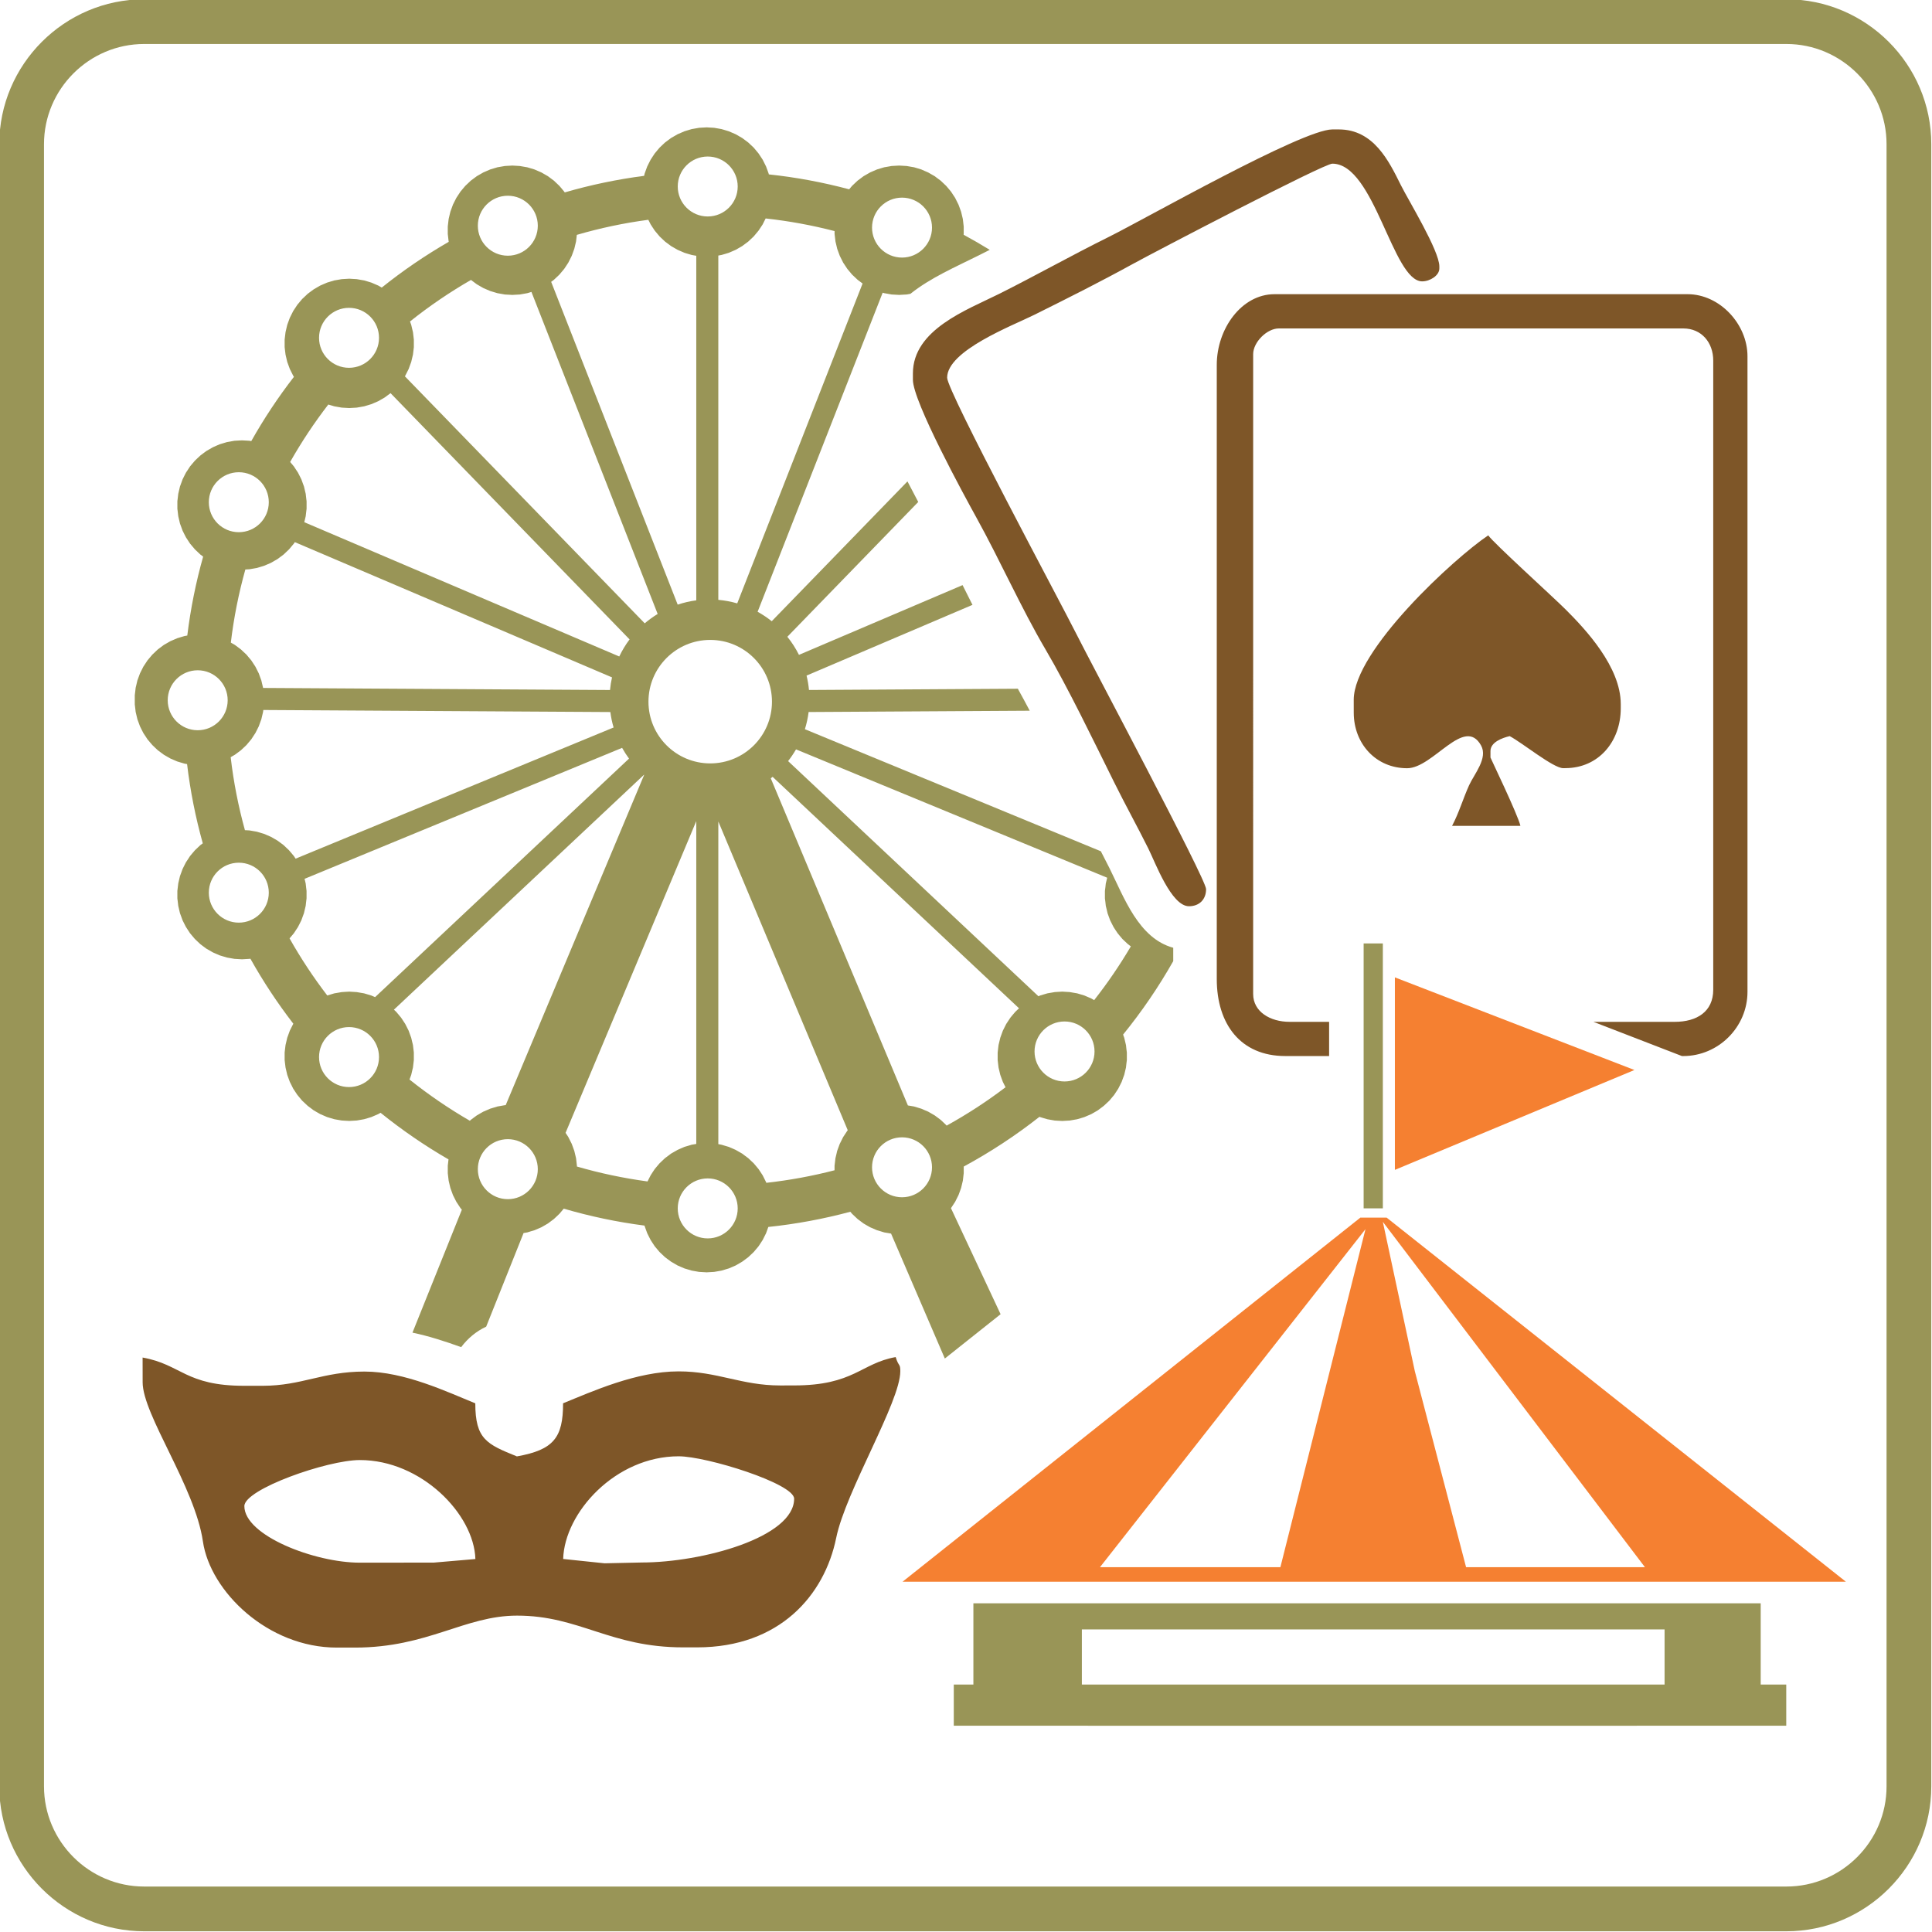 <?xml version="1.0" encoding="utf-8"?>
<!DOCTYPE svg PUBLIC "-//W3C//DTD SVG 1.1//EN" "http://www.w3.org/Graphics/SVG/1.1/DTD/svg11.dtd">
<svg version="1.1" xmlns="http://www.w3.org/2000/svg" xmlns:xlink="http://www.w3.org/1999/xlink" x="0px" y="0px" width="216px" height="216px" viewBox="0 0 216 216" enable-background="new 0 0 216 216" xml:space="preserve">
<path id="_x33_" fill-rule="evenodd" clip-rule="evenodd" fill="#F58031" d="M155.95,130.792L155.95,130.792l26.782-11.165
	l-26.782-10.356V130.792L155.95,130.792z M143.149,175.213L143.149,175.213h-20.17l29.684-37.793L143.149,175.213L143.149,175.213z
	 M158.181,153.306L158.181,153.306l5.729,21.907h19.995l-29.301-38.61L158.181,153.306L158.181,153.306z M108.825,176.837h-7.916
	l51.176-40.702h2.946l51.339,40.702H108.825L108.825,176.837z"/>
<path id="_x32_" fill-rule="evenodd" clip-rule="evenodd" fill="#999557" d="M16.119-0.08h183.602
	c8.911,0,16.199,7.29,16.199,16.199v183.602c0,8.907-7.288,16.199-16.199,16.199H16.119c-8.909,0-16.199-7.292-16.199-16.199V16.119
	C-0.08,7.209,7.209-0.08,16.119-0.08L16.119-0.08z M16.119,4.918h183.602c6.161,0,11.198,5.04,11.198,11.2v183.602
	c0,6.161-5.037,11.198-11.198,11.198H16.119c-6.161,0-11.2-5.037-11.2-11.198V16.119C4.918,9.958,9.958,4.918,16.119,4.918
	L16.119,4.918z M108.825,188.332L108.825,188.332h-2.191v4.606c30.05,0.016,60.918,0,91.488,0h1.583v-4.606l-2.856,0.004v-9.086
	h-88.023V188.332L108.825,188.332z M186.102,182.172L186.102,182.172v6.16h-65.148v-6.16H186.102L186.102,182.172z M85.9,137.176
	L85.9,137.176c3.135-0.329,6.197-0.903,9.167-1.7l0.197,0.231l0.305,0.289l0.307,0.289l0.336,0.252l0.337,0.252l0.364,0.212
	l0.366,0.208l0.383,0.166l0.388,0.167l0.403,0.118l0.403,0.126l0.415,0.069l0.35,0.062l6.012,13.969l6.234-4.956l-5.55-11.857
	l0.008-0.008l0.23-0.35l0.232-0.354l0.187-0.374l0.189-0.375l0.145-0.395l0.143-0.398l0.098-0.407l0.098-0.411l0.049-0.415
	l0.049-0.419v-0.419v-0.325c2.986-1.615,5.814-3.476,8.468-5.563l0.073,0.032l0.402,0.122l0.407,0.118l0.411,0.073l0.415,0.073
	l0.419,0.024l0.419,0.024l0.419-0.024l0.419-0.024l0.415-0.073l0.415-0.073l0.403-0.118l0.402-0.122l0.387-0.167l0.387-0.166
	l0.366-0.208l0.362-0.212l0.338-0.252l0.333-0.252l0.31-0.289l0.305-0.285l0.273-0.325l0.269-0.321l0.231-0.351l0.228-0.35
	l0.191-0.378l0.188-0.375l0.143-0.395l0.146-0.395l0.098-0.411l0.098-0.411l0.045-0.415l0.053-0.419v-0.419v-0.419l-0.053-0.424
	l-0.045-0.415l-0.098-0.406l-0.098-0.411l-0.126-0.354c2.087-2.567,3.963-5.313,5.606-8.211v-1.496
	c-3.882-1.058-5.48-5.597-7.141-8.925c-0.313-0.623-0.635-1.245-0.952-1.863L89.988,81.526c0.193-0.621,0.333-1.264,0.417-1.921
	l24.721-0.146c-0.436-0.824-0.879-1.646-1.33-2.458l-23.351,0.14c-0.051-0.549-0.143-1.086-0.271-1.609l18.551-7.908l-1.109-2.208
	l-18.291,7.798c-0.36-0.722-0.795-1.4-1.298-2.022l14.634-15.072c-0.391-0.734-0.797-1.505-1.205-2.299L86.281,69.453
	c-0.492-0.395-1.021-0.747-1.579-1.056l13.981-35.673l0.175,0.053l0.415,0.073l0.413,0.075l0.419,0.022l0.419,0.024l0.421-0.024
	l0.419-0.022l0.413-0.075h0.008c2.265-1.807,5.019-2.987,7.672-4.313c0.4-0.199,0.798-0.4,1.198-0.604
	c-0.958-0.588-1.929-1.152-2.921-1.687l0.01-0.087V25.74v-0.419l-0.049-0.419l-0.049-0.417l-0.098-0.409l-0.098-0.409l-0.143-0.395
	l-0.145-0.395l-0.189-0.376l-0.187-0.376l-0.232-0.352l-0.23-0.35l-0.271-0.324l-0.272-0.321l-0.303-0.287l-0.307-0.291l-0.338-0.25
	l-0.335-0.252l-0.364-0.209l-0.364-0.209l-0.387-0.167L103,18.944l-0.403-0.122l-0.403-0.12l-0.417-0.071l-0.413-0.073l-0.419-0.024
	l-0.421-0.024l-0.419,0.024l-0.419,0.024l-0.413,0.073l-0.415,0.071l-0.403,0.12l-0.403,0.122l-0.388,0.167l-0.383,0.167
	l-0.366,0.209l-0.364,0.209l-0.337,0.252l-0.336,0.25l-0.307,0.291l-0.305,0.287l-0.271,0.321l-0.055,0.069
	c-2.913-0.777-5.912-1.343-8.984-1.668l-0.024-0.106L85.789,19l-0.145-0.395l-0.189-0.376l-0.187-0.375l-0.232-0.352l-0.232-0.35
	l-0.269-0.324l-0.271-0.323l-0.307-0.289l-0.305-0.287l-0.338-0.252l-0.338-0.25l-0.364-0.209l-0.364-0.211l-0.385-0.165
	l-0.389-0.167l-0.401-0.122l-0.405-0.12l-0.411-0.073l-0.417-0.073l-0.417-0.024l-0.419-0.024l-0.421,0.024l-0.421,0.024
	l-0.411,0.073l-0.417,0.073l-0.403,0.12l-0.403,0.122l-0.384,0.167l-0.387,0.165l-0.364,0.211l-0.364,0.209l-0.337,0.25
	l-0.338,0.252l-0.305,0.287l-0.305,0.289l-0.272,0.323l-0.269,0.324l-0.232,0.35l-0.228,0.352l-0.191,0.375l-0.187,0.376L72.218,19
	l-0.143,0.395l-0.063,0.265c-3.036,0.393-5.998,1.017-8.873,1.852l-0.059-0.087l-0.269-0.324l-0.272-0.321l-0.303-0.287L61.93,20.2
	l-0.338-0.25l-0.335-0.252l-0.366-0.209l-0.362-0.209l-0.386-0.167l-0.387-0.167l-0.403-0.122l-0.403-0.12l-0.413-0.071
	l-0.415-0.073L57.7,18.534l-0.419-0.024l-0.419,0.024l-0.419,0.024l-0.415,0.073l-0.415,0.071l-0.4,0.12l-0.405,0.122l-0.384,0.167
	l-0.387,0.167l-0.364,0.209l-0.364,0.209L52.97,19.95l-0.338,0.25l-0.305,0.291l-0.305,0.287l-0.271,0.321l-0.271,0.324l-0.23,0.35
	l-0.232,0.352l-0.189,0.376l-0.189,0.376l-0.143,0.395l-0.144,0.395l-0.098,0.409l-0.096,0.409l-0.049,0.417l-0.049,0.419v0.419
	v0.419l0.049,0.421l0.049,0.417l0.01,0.041c-2.631,1.516-5.135,3.227-7.489,5.114l-0.024-0.014l-0.366-0.211l-0.384-0.165
	l-0.389-0.167l-0.403-0.122l-0.403-0.12l-0.413-0.071l-0.415-0.073l-0.417-0.024l-0.421-0.026l-0.421,0.026l-0.419,0.024
	l-0.413,0.073l-0.417,0.071l-0.4,0.12l-0.403,0.122l-0.387,0.167L35.8,31.927l-0.364,0.211L35.07,32.35l-0.336,0.248l-0.338,0.252
	l-0.305,0.289l-0.307,0.289l-0.271,0.321l-0.269,0.324l-0.232,0.352l-0.232,0.35l-0.187,0.375l-0.189,0.376l-0.145,0.396
	l-0.144,0.395l-0.096,0.409l-0.096,0.409l-0.051,0.417l-0.049,0.417v0.421v0.421l0.049,0.419l0.051,0.415l0.096,0.411l0.096,0.409
	l0.144,0.395l0.145,0.395l0.189,0.376l0.187,0.375l0.083,0.124c-1.76,2.271-3.353,4.673-4.771,7.186l-0.201-0.037l-0.421-0.024
	l-0.419-0.022l-0.419,0.022l-0.421,0.024l-0.413,0.073l-0.413,0.073l-0.405,0.12l-0.403,0.122l-0.387,0.165L23.807,50l-0.364,0.211
	l-0.364,0.209l-0.338,0.25l-0.337,0.254l-0.305,0.285l-0.305,0.291l-0.273,0.321l-0.271,0.321l-0.228,0.352l-0.232,0.35
	l-0.191,0.376l-0.187,0.376l-0.143,0.395l-0.146,0.395l-0.096,0.409l-0.096,0.409l-0.049,0.419l-0.051,0.417v0.421v0.419
	l0.051,0.419l0.049,0.417l0.096,0.409l0.096,0.411l0.146,0.395l0.143,0.395l0.187,0.375l0.191,0.376l0.232,0.352l0.228,0.35
	l0.271,0.321l0.273,0.324l0.305,0.289l0.305,0.289l0.309,0.23c-0.808,2.858-1.404,5.807-1.774,8.824l-0.315,0.057l-0.403,0.12
	l-0.403,0.122l-0.387,0.167l-0.386,0.165l-0.364,0.211l-0.364,0.208l-0.336,0.252l-0.339,0.252L17.335,72.9l-0.303,0.287
	l-0.273,0.324l-0.271,0.321l-0.23,0.352l-0.232,0.35l-0.189,0.378l-0.187,0.374l-0.145,0.395l-0.145,0.395l-0.096,0.411
	l-0.098,0.407l-0.047,0.419l-0.051,0.417v0.188v0.234v0.185v0.236v0.185l0.051,0.419l0.047,0.415l0.098,0.411l0.096,0.409
	l0.145,0.395l0.145,0.397l0.187,0.376l0.189,0.374l0.232,0.35l0.23,0.352l0.271,0.323l0.273,0.32l0.303,0.291l0.305,0.287
	l0.339,0.252l0.336,0.25l0.364,0.211l0.364,0.21l0.386,0.167l0.387,0.167l0.403,0.12l0.403,0.12l0.293,0.053
	c0.36,3.027,0.952,5.988,1.756,8.86l-0.269,0.197l-0.305,0.289l-0.305,0.291l-0.273,0.319l-0.271,0.323l-0.228,0.352l-0.232,0.35
	l-0.191,0.376l-0.187,0.376l-0.143,0.395l-0.146,0.395l-0.096,0.409l-0.096,0.409l-0.049,0.417l-0.051,0.419v0.421v0.419
	l0.051,0.417l0.049,0.419l0.096,0.409l0.096,0.409l0.146,0.395l0.143,0.397l0.187,0.374l0.191,0.375l0.232,0.354l0.228,0.35
	l0.271,0.321l0.273,0.322l0.305,0.289l0.305,0.289l0.337,0.252l0.338,0.25l0.364,0.209l0.364,0.209l0.384,0.167l0.387,0.167
	l0.403,0.12l0.405,0.12l0.413,0.073l0.413,0.073l0.421,0.024l0.419,0.024l0.419-0.024l0.421-0.024l0.104-0.018
	c1.426,2.547,3.031,4.975,4.801,7.268l-0.016,0.024l-0.187,0.374l-0.189,0.374l-0.145,0.399l-0.144,0.395l-0.096,0.411l-0.096,0.406
	l-0.051,0.415l-0.049,0.424v0.419v0.419l0.049,0.419l0.051,0.415l0.096,0.411l0.096,0.411l0.144,0.395l0.145,0.395l0.189,0.375
	l0.187,0.378l0.232,0.35l0.232,0.351l0.269,0.321l0.271,0.325l0.307,0.285l0.305,0.289l0.338,0.252l0.336,0.252l0.366,0.212
	l0.364,0.208l0.385,0.166l0.387,0.167l0.403,0.122l0.4,0.118l0.417,0.073l0.413,0.073l0.419,0.024l0.421,0.024l0.421-0.024
	l0.417-0.024l0.415-0.073l0.413-0.073l0.403-0.118l0.403-0.122l0.389-0.167l0.384-0.166l0.256-0.146
	c2.387,1.924,4.926,3.67,7.597,5.212l-0.032,0.285l-0.049,0.419v0.419v0.419l0.049,0.419L50.16,132l0.096,0.411l0.098,0.407
	l0.144,0.398l0.143,0.395l0.189,0.375l0.189,0.374l0.232,0.354l0.23,0.35l0.155,0.183l-5.522,13.745
	c1.854,0.387,3.646,0.973,5.446,1.62c0.73-0.969,1.665-1.762,2.796-2.291l4.181-10.466l0.413-0.069l0.403-0.126l0.403-0.118
	l0.387-0.167l0.386-0.166l0.362-0.208l0.366-0.212l0.335-0.252l0.338-0.252l0.307-0.289l0.303-0.289l0.272-0.321l0.216-0.257
	c2.924,0.855,5.939,1.494,9.029,1.893l0.018,0.069l0.143,0.395l0.146,0.398l0.187,0.375l0.191,0.374l0.228,0.354l0.232,0.351
	l0.269,0.321l0.272,0.321l0.305,0.289l0.305,0.289l0.338,0.252l0.337,0.248l0.364,0.212l0.364,0.212l0.387,0.167l0.384,0.166
	l0.403,0.118l0.403,0.122l0.417,0.073l0.411,0.073l0.421,0.024l0.421,0.024l0.419-0.024l0.417-0.024l0.417-0.073l0.411-0.073
	l0.405-0.122l0.401-0.118l0.389-0.166l0.385-0.167l0.364-0.212l0.364-0.212l0.338-0.248l0.338-0.252l0.305-0.289l0.307-0.289
	l0.271-0.321l0.269-0.321l0.232-0.351l0.232-0.354l0.187-0.374l0.189-0.375l0.145-0.398L85.9,137.176L85.9,137.176z M73.528,68.642
	L73.528,68.642L59.415,32.637l-0.063,0.021l-0.403,0.12l-0.413,0.073l-0.415,0.075L57.7,32.948l-0.419,0.024l-0.419-0.024
	l-0.419-0.022l-0.415-0.075l-0.415-0.073l-0.4-0.12l-0.405-0.122l-0.384-0.165l-0.387-0.167l-0.364-0.209l-0.364-0.212l-0.338-0.25
	l-0.315-0.236c-2.393,1.379-4.673,2.932-6.817,4.645l0.136,0.376l0.096,0.409l0.1,0.409l0.049,0.417l0.049,0.417v0.421v0.421
	l-0.049,0.419l-0.049,0.415l-0.1,0.411l-0.096,0.409l-0.145,0.395l-0.143,0.395l-0.189,0.376l-0.189,0.375l-0.042,0.065
	L72.08,69.688C72.534,69.303,73.018,68.951,73.528,68.642L73.528,68.642z M61.621,31.51L61.621,31.51L75.767,67.6
	c0.665-0.226,1.361-0.387,2.077-0.482V28.594l-0.092-0.014l-0.417-0.075l-0.403-0.118l-0.403-0.122l-0.384-0.167l-0.387-0.167
	l-0.364-0.209l-0.364-0.21l-0.337-0.252l-0.338-0.25l-0.305-0.289l-0.305-0.287l-0.272-0.326l-0.269-0.321l-0.232-0.35l-0.228-0.352
	l-0.191-0.376l-0.069-0.136c-2.734,0.36-5.404,0.932-7.994,1.685l-0.037,0.323l-0.049,0.417l-0.098,0.409l-0.098,0.407l-0.143,0.397
	l-0.145,0.395l-0.189,0.376l-0.189,0.376l-0.228,0.35l-0.234,0.352l-0.269,0.321l-0.272,0.324l-0.303,0.287L61.93,31.28
	L61.621,31.51L61.621,31.51z M96.439,31.697L96.439,31.697L82.423,67.458c-0.68-0.195-1.388-0.33-2.114-0.395V28.57l0.36-0.065
	l0.405-0.118l0.401-0.122l0.389-0.167l0.385-0.167l0.364-0.209l0.364-0.21l0.338-0.252l0.338-0.25l0.305-0.289l0.307-0.287
	l0.271-0.326l0.269-0.321l0.232-0.35l0.232-0.352l0.187-0.376l0.145-0.285c2.631,0.287,5.202,0.763,7.705,1.412v0.324l0.051,0.421
	l0.049,0.417l0.098,0.409l0.095,0.407l0.145,0.397l0.145,0.395l0.189,0.376l0.187,0.376l0.232,0.35l0.232,0.352l0.269,0.321
	l0.271,0.324l0.305,0.287l0.307,0.289l0.336,0.252L96.439,31.697L96.439,31.697z M70.387,71.486L70.387,71.486L43.662,43.955
	l-0.305,0.226l-0.337,0.252l-0.362,0.209l-0.366,0.211l-0.384,0.165l-0.389,0.167l-0.403,0.122l-0.403,0.12l-0.413,0.073
	l-0.415,0.073l-0.417,0.024l-0.421,0.024l-0.421-0.024l-0.419-0.024l-0.413-0.073l-0.417-0.073l-0.4-0.12l-0.271-0.081
	c-1.566,2.03-2.995,4.177-4.266,6.423l0.145,0.173l0.271,0.321l0.23,0.352l0.232,0.35l0.191,0.376l0.188,0.376l0.142,0.395
	l0.146,0.395l0.096,0.409l0.098,0.409l0.047,0.419l0.051,0.417v0.421v0.419l-0.051,0.419l-0.047,0.417l-0.098,0.409l-0.061,0.257
	l35.215,15.013C69.555,72.719,69.941,72.08,70.387,71.486L70.387,71.486z M68.424,75.732L68.424,75.732L32.964,60.613l-0.112,0.167
	l-0.271,0.321l-0.271,0.324l-0.306,0.289l-0.305,0.289l-0.338,0.25l-0.336,0.252l-0.366,0.209l-0.364,0.212l-0.384,0.165
	l-0.389,0.167l-0.401,0.12L28.72,63.5l-0.415,0.071l-0.413,0.073l-0.421,0.024l-0.041,0.004c-0.741,2.647-1.29,5.375-1.622,8.17
	l0.091,0.055l0.364,0.208l0.338,0.252l0.338,0.252l0.305,0.289l0.308,0.287l0.269,0.324l0.272,0.321l0.23,0.352l0.23,0.35
	l0.189,0.378l0.189,0.374l0.142,0.395l0.145,0.395l0.096,0.411l0.098,0.407l0.002,0.022L68.2,77.144
	C68.245,76.662,68.32,76.194,68.424,75.732L68.424,75.732z M68.239,79.607L68.239,79.607l-38.8-0.229l-0.026,0.213l-0.098,0.411
	l-0.096,0.409l-0.145,0.395l-0.142,0.397l-0.189,0.376l-0.189,0.374l-0.23,0.35l-0.23,0.352l-0.272,0.323l-0.269,0.32l-0.308,0.291
	l-0.305,0.287l-0.338,0.252l-0.338,0.25L25.9,84.59l-0.11,0.063c0.324,2.789,0.861,5.513,1.593,8.16l0.087,0.004l0.421,0.024
	l0.413,0.073l0.415,0.073l0.403,0.12l0.401,0.12l0.389,0.167l0.384,0.167l0.364,0.209l0.366,0.211l0.336,0.248l0.338,0.252
	l0.305,0.289l0.306,0.291l0.271,0.319l0.271,0.323l0.197,0.295l35.551-14.665C68.436,80.777,68.314,80.202,68.239,79.607
	L68.239,79.607z M69.553,83.611L69.553,83.611L34.051,98.254l0.026,0.106l0.098,0.409l0.047,0.417l0.051,0.419v0.421v0.419
	l-0.051,0.417l-0.047,0.419l-0.098,0.409l-0.096,0.409l-0.146,0.395l-0.142,0.397l-0.188,0.374l-0.191,0.375l-0.232,0.354
	l-0.23,0.35l-0.271,0.321l-0.208,0.249c1.257,2.229,2.665,4.361,4.215,6.382l0.385-0.116l0.4-0.12l0.417-0.07l0.413-0.073
	l0.419-0.026l0.421-0.025l0.421,0.025l0.417,0.026l0.415,0.073l0.413,0.07l0.403,0.12l0.403,0.12l0.389,0.167l0.03,0.015
	l28.39-26.668C70.043,84.429,69.783,84.028,69.553,83.611L69.553,83.611z M88.997,83.782L88.997,83.782l34.788,14.348l-0.053,0.23
	l-0.103,0.409l-0.044,0.417l-0.054,0.419v0.421v0.419l0.054,0.417l0.044,0.419l0.103,0.409l0.093,0.409l0.143,0.395l0.146,0.397
	l0.188,0.374l0.191,0.375l0.228,0.354l0.236,0.35l0.265,0.321l0.272,0.322l0.305,0.289l0.31,0.289l0.321,0.242
	c-1.237,2.097-2.608,4.106-4.105,6.012l-0.317-0.186l-0.387-0.167l-0.387-0.167l-0.402-0.12l-0.403-0.12l-0.415-0.07l-0.415-0.073
	l-0.419-0.026l-0.419-0.025l-0.419,0.025l-0.419,0.026l-0.415,0.073l-0.411,0.07l-0.407,0.12l-0.402,0.12l-0.191,0.084
	l-27.987-26.29C88.433,84.678,88.73,84.24,88.997,83.782L88.997,83.782z M71.997,86.623L71.997,86.623L44.04,112.884l0.265,0.248
	l0.272,0.322l0.269,0.325l0.232,0.35l0.23,0.351l0.189,0.374l0.189,0.374l0.143,0.399l0.145,0.395l0.096,0.411l0.1,0.406
	l0.049,0.415l0.049,0.424v0.419v0.419l-0.049,0.419l-0.049,0.415l-0.1,0.411l-0.096,0.411l-0.145,0.395l-0.045,0.126
	c2.124,1.697,4.378,3.239,6.747,4.61l0.102-0.098l0.338-0.252l0.338-0.248l0.364-0.212l0.364-0.208l0.387-0.166l0.384-0.167
	l0.405-0.122l0.4-0.122l0.415-0.073l0.415-0.073l0.094-0.005l15.477-36.918L71.997,86.623L71.997,86.623z M86.378,86.851
	L86.378,86.851l27.551,25.879l-0.126,0.114l-0.301,0.288l-0.273,0.322l-0.269,0.325l-0.231,0.35l-0.232,0.351l-0.188,0.374
	l-0.188,0.374l-0.145,0.399l-0.143,0.395l-0.098,0.411l-0.098,0.406l-0.049,0.415l-0.049,0.424v0.419v0.419l0.049,0.419l0.049,0.415
	l0.098,0.411l0.098,0.411l0.143,0.395l0.145,0.395l0.188,0.375l0.111,0.219c-2.081,1.583-4.28,3.016-6.583,4.289l-0.053-0.061
	l-0.303-0.289l-0.307-0.289l-0.338-0.252l-0.335-0.248l-0.364-0.212l-0.364-0.208l-0.387-0.166L103,123.952l-0.403-0.122
	l-0.403-0.122l-0.417-0.073l-0.273-0.045L86.173,87.017C86.242,86.962,86.312,86.905,86.378,86.851L86.378,86.851z M77.844,91.802
	L77.844,91.802v36.088l-0.092,0.021l-0.417,0.069l-0.403,0.122l-0.403,0.118l-0.384,0.166l-0.387,0.171l-0.364,0.208l-0.364,0.207
	l-0.337,0.257l-0.338,0.248l-0.305,0.289l-0.305,0.289l-0.272,0.321l-0.269,0.321l-0.232,0.35l-0.228,0.354l-0.191,0.374
	l-0.157,0.313c-2.7-0.366-5.336-0.924-7.896-1.668v-0.094l-0.047-0.419l-0.049-0.419l-0.098-0.407l-0.098-0.411l-0.143-0.395
	l-0.145-0.395l-0.189-0.375l-0.189-0.378l-0.228-0.351l-0.082-0.121L77.844,91.802L77.844,91.802z M79.404,85.349L79.404,85.349
	c-3.813,0-6.905-3.09-6.905-6.901c0-3.813,3.092-6.905,6.905-6.905c3.813,0,6.903,3.092,6.903,6.905
	C86.307,82.259,83.217,85.349,79.404,85.349L79.404,85.349z M119.016,114.202L119.016,114.202c-1.851,0-3.353,1.502-3.353,3.354
	c0,1.851,1.502,3.353,3.353,3.353c1.852,0,3.354-1.502,3.354-3.353C122.369,115.704,120.867,114.202,119.016,114.202
	L119.016,114.202z M100.846,127.154L100.846,127.154c-1.849,0-3.351,1.501-3.351,3.349c0,1.852,1.501,3.353,3.351,3.353
	c1.852,0,3.353-1.501,3.353-3.353C104.199,128.655,102.697,127.154,100.846,127.154L100.846,127.154z M79.124,131.748
	L79.124,131.748c-1.85,0-3.351,1.502-3.351,3.353c0,1.852,1.501,3.354,3.351,3.354c1.851,0,3.353-1.502,3.353-3.354
	C82.476,133.25,80.975,131.748,79.124,131.748L79.124,131.748z M56.774,127.361L56.774,127.361c-1.85,0-3.351,1.502-3.351,3.354
	s1.501,3.353,3.351,3.353c1.854,0,3.353-1.501,3.353-3.353S58.628,127.361,56.774,127.361L56.774,127.361z M39.021,114.829
	L39.021,114.829c-1.849,0-3.351,1.501-3.351,3.353s1.501,3.354,3.351,3.354c1.852,0,3.353-1.502,3.353-3.354
	S40.873,114.829,39.021,114.829L39.021,114.829z M26.698,96.451L26.698,96.451c-1.852,0-3.351,1.501-3.351,3.351
	c0,1.851,1.5,3.351,3.351,3.351c1.851,0,3.353-1.5,3.353-3.351C30.051,97.953,28.549,96.451,26.698,96.451L26.698,96.451z
	 M22.104,81.642L22.104,81.642c-1.851,0-3.353-1.501-3.353-3.353c0-1.849,1.501-3.351,3.353-3.351c1.85,0,3.351,1.501,3.351,3.351
	C25.455,80.141,23.954,81.642,22.104,81.642L22.104,81.642z M26.698,59.5L26.698,59.5c-1.852,0-3.351-1.5-3.351-3.351
	c0-1.851,1.5-3.353,3.351-3.353c1.851,0,3.353,1.501,3.353,3.353C30.051,58.001,28.549,59.5,26.698,59.5L26.698,59.5z
	 M39.021,41.121L39.021,41.121c-1.849,0-3.351-1.501-3.351-3.351c0-1.852,1.501-3.353,3.351-3.353c1.852,0,3.353,1.501,3.353,3.353
	C42.374,39.619,40.873,41.121,39.021,41.121L39.021,41.121z M56.774,28.588L56.774,28.588c-1.85,0-3.351-1.501-3.351-3.353
	c0-1.85,1.501-3.351,3.351-3.351c1.854,0,3.353,1.501,3.353,3.351C60.127,27.087,58.628,28.588,56.774,28.588L56.774,28.588z
	 M79.124,24.202L79.124,24.202c-1.85,0-3.351-1.5-3.351-3.351c0-1.85,1.501-3.351,3.351-3.351c1.851,0,3.353,1.501,3.353,3.351
	C82.476,22.702,80.975,24.202,79.124,24.202L79.124,24.202z M100.846,28.798L100.846,28.798c-1.849,0-3.351-1.501-3.351-3.351
	c0-1.851,1.501-3.351,3.351-3.351c1.852,0,3.353,1.5,3.353,3.351C104.199,27.296,102.697,28.798,100.846,28.798L100.846,28.798z
	 M80.31,127.915v-36.07l14.469,34.515l-0.053,0.065l-0.232,0.354l-0.232,0.351l-0.187,0.378l-0.189,0.375l-0.145,0.395l-0.145,0.395
	l-0.095,0.411l-0.098,0.407l-0.049,0.419l-0.051,0.419v0.419v0.09c-2.478,0.643-5.025,1.114-7.627,1.403l-0.033-0.085l-0.189-0.379
	l-0.187-0.374l-0.232-0.354l-0.232-0.35l-0.269-0.321l-0.271-0.321l-0.307-0.289l-0.305-0.289l-0.338-0.248l-0.338-0.257
	l-0.364-0.207l-0.364-0.208l-0.385-0.171l-0.389-0.166l-0.401-0.118l-0.405-0.122L80.31,127.915L80.31,127.915z M154.604,135.093
	L154.604,135.093v-29.618h-2.148v29.618H154.604L154.604,135.093z"/>
<path id="_x31_" fill-rule="evenodd" clip-rule="evenodd" fill="#7E5628" d="M88.775,154.893c6.704,0,7.465-2.474,11.363-3.17
	c0.342,1.119,0.517,0.676,0.517,1.583c0.002,3.431-6.1,13.396-7.168,18.636c-1.304,6.389-6.307,12.232-15.54,12.236h-1.548
	c-8.204,0.004-11.611-3.553-18.598-3.549c-5.852,0.004-9.953,3.564-18.077,3.573h-2.067c-7.715,0.008-14.161-6.283-14.972-11.87
	c-0.885-6.095-6.738-14.164-6.738-17.789l-0.004-2.768c4.335,0.77,4.773,3.162,11.367,3.158h2.065
	c4.38-0.004,6.689-1.587,11.363-1.591c4.502-0.005,9.304,2.299,12.4,3.552c0,4.021,1.294,4.573,4.651,5.933
	c4.098-0.732,5.166-2.087,5.162-5.937c3.247-1.318,8.201-3.568,12.911-3.568c4.35-0.004,7.015,1.574,11.362,1.574L88.775,154.893
	L88.775,154.893z M88.785,167.556L88.785,167.556c-0.002-1.693-9.788-4.745-12.917-4.74c-7.082,0.004-12.758,6.314-12.905,11.479
	l4.63,0.484l4.148-0.09C78.507,174.685,88.787,171.877,88.785,167.556L88.785,167.556z M53.149,174.302L53.149,174.302
	c-0.151-5.025-6.063-11.071-12.921-11.067c-3.64,0-12.911,3.259-12.909,5.151c0.002,3.296,7.87,6.327,12.917,6.323L48.5,174.7
	L53.149,174.302L53.149,174.302z M151.349,78.25L151.349,78.25c-0.004-5.534,11.251-15.861,15.039-18.398
	c0.558,0.832,7.234,6.871,8.659,8.295c2.222,2.215,6.152,6.411,6.156,10.565v0.476c0,3.713-2.475,6.689-6.205,6.691l-0.24,0.002
	c-1.095,0-4.558-2.834-5.974-3.581c-0.862,0.202-2.148,0.686-2.148,1.672v0.718c0,0.051,3.052,6.366,3.349,7.64l-7.642,0.004
	c0.781-1.477,1.217-3.019,1.904-4.541c0.586-1.278,2.12-3.027,1.343-4.439c-1.867-3.375-5.358,2.535-8.268,2.535
	c-3.483,0.004-5.97-2.736-5.97-6.205L151.349,78.25L151.349,78.25z M187.237,114.243L187.237,114.243h-9.09l9.896,3.825h0.15
	c3.931,0,7.178-3.247,7.178-7.178v-71.06c0-3.591-3.101-6.94-6.697-6.94h-46.176c-3.711,0-6.461,3.894-6.461,7.898v68.665
	c0,5.045,2.665,8.614,7.657,8.614h4.903v-3.825h-4.427c-2.145,0-4.065-1.119-4.065-3.113V39.593c0-1.334,1.538-2.873,2.869-2.873
	h45.219c2.035,0,3.349,1.57,3.349,3.591v70.341C191.542,113.104,189.711,114.243,187.237,114.243L187.237,114.243z M105.892,42.226
	L105.892,42.226c0-3.031,7.294-5.811,9.727-7.021c3.76-1.868,7.422-3.709,11.048-5.703c2.278-1.253,21.317-11.204,22.29-11.204
	c4.716,0,6.738,13.159,10.046,13.159c0.879,0,1.917-0.662,1.917-1.435v-0.24c0-1.758-3.471-7.407-4.305-9.09
	c-1.331-2.682-3.036-6.222-6.938-6.222h-0.72c-3.365,0-20.979,10.03-25.041,12.042c-4.183,2.073-8.13,4.305-12.282,6.378
	c-3.489,1.744-9.57,3.947-9.57,8.856v0.714c0,2.429,5.75,12.964,7.095,15.397c2.683,4.851,4.996,10.098,7.734,14.754
	c2.527,4.293,5.416,10.305,7.662,14.832c1.254,2.533,2.588,4.932,3.825,7.416c0.781,1.561,2.571,6.459,4.549,6.459
	c1.156,0,1.913-0.757,1.913-1.913c0-1.127-12.891-25.305-14.515-28.552C118.613,67.429,105.892,43.747,105.892,42.226
	L105.892,42.226z"/>
</svg>

